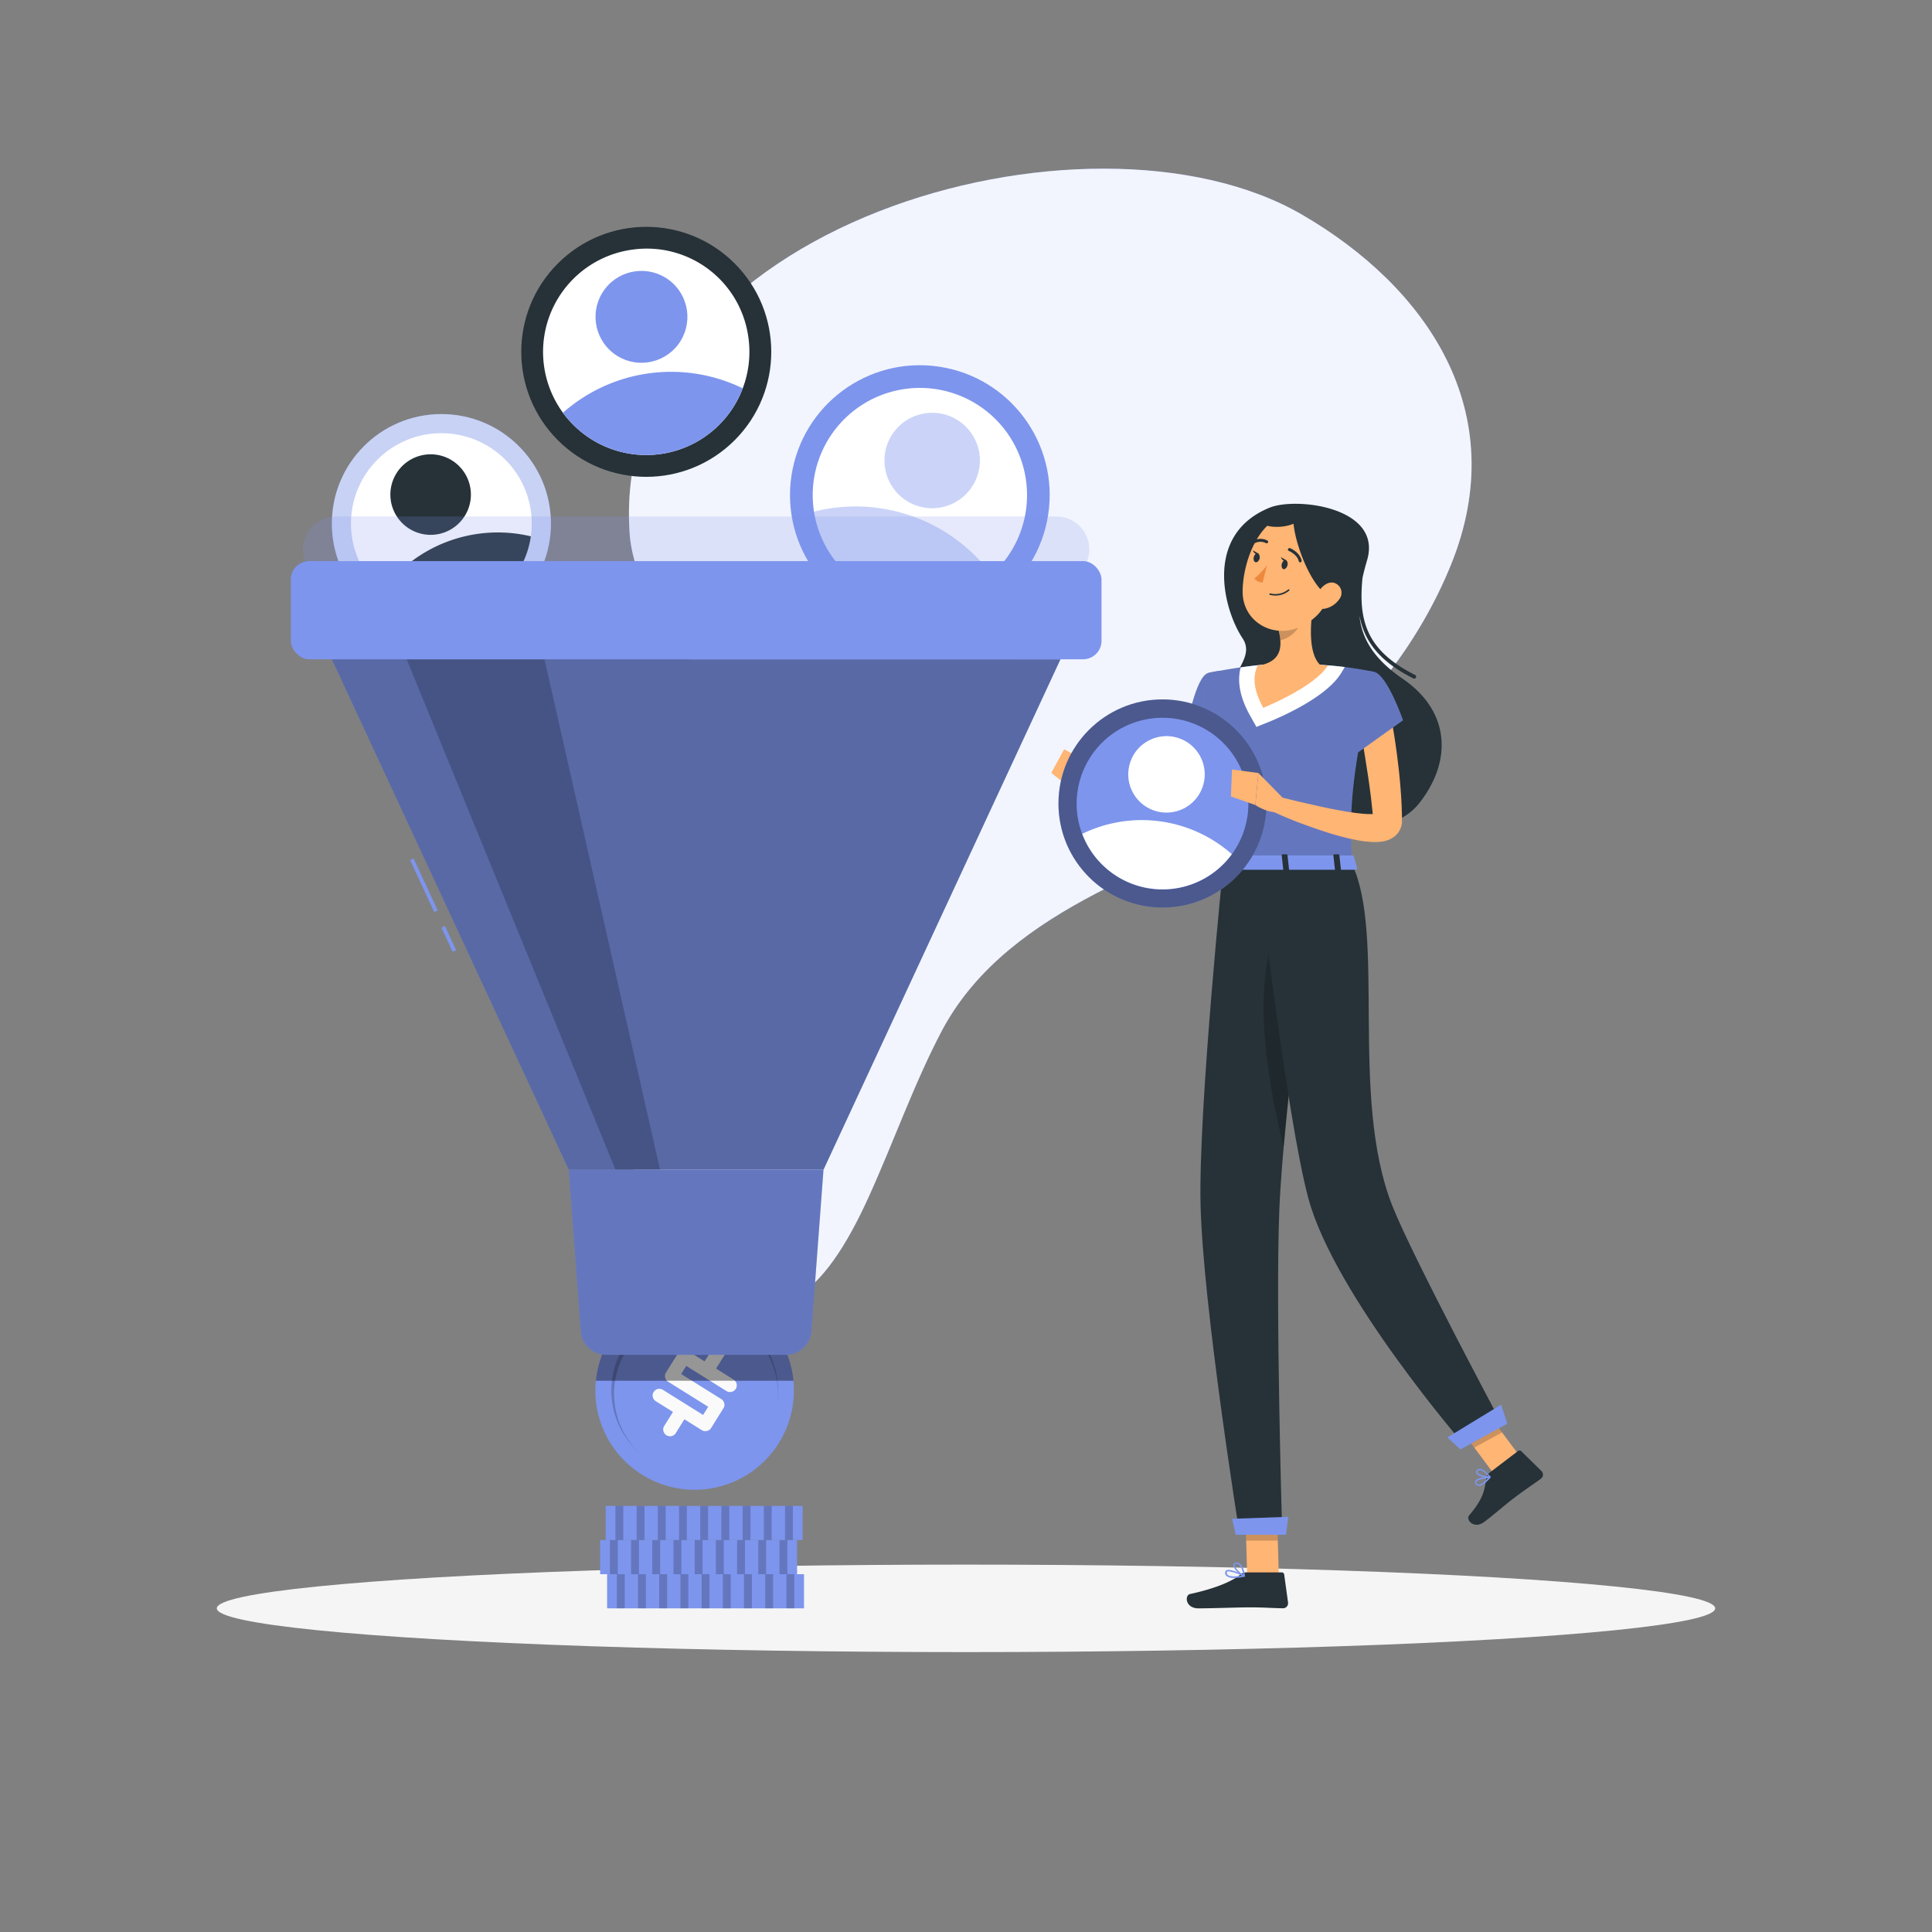 <svg xmlns="http://www.w3.org/2000/svg" viewBox="0 0 500 500"><rect x="0" y="0" width="500" height="500" fill="#808080" stroke="none"/><g id="freepik--background-simple--inject-7"><path d="M283.36,231.37c1.41-.74,2.83-1.47,4.24-2.18,34.77-17.42,71.56-42.76,87.93-83.07,16-39.51-6.23-71.77-38.53-90.55-55.29-32.16-179.08,2.59-174.08,82.13,1.62,25.71,33.37,44.52,34.76,75.29,1.59,35-61.07,69.28-20.84,113.09,22.3,24.29,36.75,8.45,48-16.37,6.47-14.25,11.77-29.45,19-43.13C252.73,250,267.91,239.51,283.36,231.37Z" style="fill:#7D95ED"></path><path d="M283.36,231.37c1.41-.74,2.83-1.47,4.24-2.18,34.77-17.42,71.56-42.76,87.93-83.07,16-39.51-6.23-71.77-38.53-90.55-55.29-32.16-179.08,2.59-174.08,82.13,1.62,25.71,33.37,44.52,34.76,75.29,1.59,35-61.07,69.28-20.84,113.09,22.3,24.29,36.75,8.45,48-16.37,6.47-14.25,11.77-29.45,19-43.13C252.73,250,267.91,239.51,283.36,231.37Z" style="fill:#fff;opacity:0.9"></path></g><g id="freepik--Shadow--inject-7"><ellipse id="freepik--path--inject-7" cx="250" cy="416.24" rx="193.89" ry="11.32" style="fill:#f5f5f5"></ellipse></g><g id="freepik--Filter--inject-7"><circle cx="238.06" cy="128.13" r="33.6" transform="translate(75.88 344.43) rotate(-81.43)" style="fill:#7D95ED"></circle><path d="M264.2,137.4a27.73,27.73,0,0,1-52.27-18.55A27.73,27.73,0,0,1,264.2,137.4Z" style="fill:#fff"></path><path d="M256.62,148.73a27.73,27.73,0,0,1-46-16.31,43.9,43.9,0,0,1,46,16.31Z" style="fill:#7D95ED;opacity:0.4"></path><path d="M252.88,123.32a12.35,12.35,0,1,1-7.51-15.78A12.34,12.34,0,0,1,252.88,123.32Z" style="fill:#7D95ED;opacity:0.4"></path><circle cx="114.23" cy="135.51" r="28.35" transform="translate(-0.4 0.34) rotate(-0.17)" style="fill:#7D95ED"></circle><circle cx="114.23" cy="135.51" r="28.35" transform="translate(-0.4 0.34) rotate(-0.17)" style="fill:#fafafa;opacity:0.6"></circle><path d="M136.16,127.37a23.39,23.39,0,0,1-43.87,16.27,23.39,23.39,0,0,1,43.87-16.27Z" style="fill:#fff"></path><path d="M137.39,138.8a23.4,23.4,0,0,1-38.57,14.31,37.06,37.06,0,0,1,38.57-14.31Z" style="fill:#263238"></path><path d="M121.22,124.38a10.42,10.42,0,1,1-13.4-6.15A10.41,10.41,0,0,1,121.22,124.38Z" style="fill:#263238"></path><circle cx="167.25" cy="91.06" r="32.35" transform="translate(-15.4 144.93) rotate(-45)" style="fill:#263238"></circle><path d="M193.7,87.46a26.7,26.7,0,1,1-30-22.86A26.52,26.52,0,0,1,193.7,87.46Z" style="fill:#fff"></path><path d="M192.21,100.5a26.69,26.69,0,0,1-46.51,6.31,42.29,42.29,0,0,1,46.51-6.31Z" style="fill:#7D95ED"></path><circle cx="166.02" cy="82" r="11.89" transform="translate(0.22 164.46) rotate(-52.73)" style="fill:#7D95ED"></circle><rect x="157.12" y="407.4" width="50.96" height="8.84" style="fill:#7D95ED"></rect><rect x="159.64" y="407.4" width="2.04" height="8.84" style="opacity:0.2"></rect><rect x="165.12" y="407.4" width="2.04" height="8.84" style="opacity:0.2"></rect><rect x="170.61" y="407.4" width="2.04" height="8.84" style="opacity:0.2"></rect><rect x="176.1" y="407.4" width="2.04" height="8.84" style="opacity:0.2"></rect><rect x="181.58" y="407.4" width="2.04" height="8.84" style="opacity:0.2"></rect><rect x="187.07" y="407.4" width="2.04" height="8.84" style="opacity:0.2"></rect><rect x="192.55" y="407.4" width="2.04" height="8.84" style="opacity:0.2"></rect><rect x="198.04" y="407.4" width="2.04" height="8.84" style="opacity:0.2"></rect><rect x="203.53" y="407.4" width="2.04" height="8.84" style="opacity:0.2"></rect><rect x="155.32" y="398.56" width="50.96" height="8.84" style="fill:#7D95ED"></rect><rect x="157.84" y="398.56" width="2.04" height="8.84" style="opacity:0.2"></rect><rect x="163.32" y="398.56" width="2.04" height="8.84" style="opacity:0.2"></rect><rect x="168.81" y="398.56" width="2.04" height="8.84" style="opacity:0.2"></rect><rect x="174.3" y="398.56" width="2.04" height="8.84" style="opacity:0.2"></rect><rect x="179.78" y="398.56" width="2.04" height="8.84" style="opacity:0.2"></rect><rect x="185.27" y="398.56" width="2.04" height="8.84" style="opacity:0.2"></rect><rect x="190.76" y="398.56" width="2.04" height="8.84" style="opacity:0.2"></rect><rect x="196.24" y="398.56" width="2.04" height="8.84" style="opacity:0.2"></rect><rect x="201.73" y="398.56" width="2.04" height="8.84" style="opacity:0.2"></rect><rect x="156.75" y="389.72" width="50.96" height="8.84" style="fill:#7D95ED"></rect><rect x="159.27" y="389.72" width="2.04" height="8.84" style="opacity:0.2"></rect><rect x="164.76" y="389.72" width="2.04" height="8.84" style="opacity:0.2"></rect><rect x="170.24" y="389.72" width="2.04" height="8.84" style="opacity:0.2"></rect><rect x="175.73" y="389.72" width="2.04" height="8.84" style="opacity:0.2"></rect><rect x="181.22" y="389.72" width="2.04" height="8.84" style="opacity:0.2"></rect><rect x="186.7" y="389.72" width="2.04" height="8.84" style="opacity:0.2"></rect><rect x="192.19" y="389.72" width="2.04" height="8.84" style="opacity:0.2"></rect><rect x="197.67" y="389.72" width="2.04" height="8.84" style="opacity:0.2"></rect><rect x="203.16" y="389.72" width="2.04" height="8.84" style="opacity:0.2"></rect><circle cx="179.78" cy="359.85" r="25.69" transform="translate(-76.3 49.63) rotate(-12.99)" style="fill:#7D95ED"></circle><path d="M198.08,371.29a21.57,21.57,0,1,1-6.86-29.73A21.58,21.58,0,0,1,198.08,371.29Z" style="opacity:0.2"></path><circle cx="180.14" cy="360.72" r="21.2" transform="translate(-76.49 49.73) rotate(-12.99)" style="fill:#7D95ED"></circle><path d="M187.21,364.48l-3.18,5.1a1.64,1.64,0,0,1-1.1.75,1.72,1.72,0,0,1-1.33-.22l-4.48-2.8-2.24,3.59a1.74,1.74,0,0,1-2.39.55,1.72,1.72,0,0,1-.8-1.1,1.6,1.6,0,0,1,.21-1.31l2.26-3.63-4.44-2.78a1.69,1.69,0,0,1-.77-1.07,1.66,1.66,0,0,1,.22-1.32,1.65,1.65,0,0,1,1.08-.77,1.69,1.69,0,0,1,1.31.22l10.4,6.5,1.32-2.12-10.36-6.48a1.66,1.66,0,0,1-.78-1.07,1.64,1.64,0,0,1,.22-1.32l3.18-5.07a1.66,1.66,0,0,1,1.08-.78,1.73,1.73,0,0,1,1.31.22l4.41,2.76,2.24-3.59a1.74,1.74,0,0,1,2.45-.52,1.66,1.66,0,0,1,.75,1.07,1.63,1.63,0,0,1-.22,1.31l-2.24,3.59,4.51,2.83a1.72,1.72,0,0,1,.79,1.1,1.63,1.63,0,0,1-.2,1.31,1.67,1.67,0,0,1-1.11.78A1.7,1.7,0,0,1,188,360l-10.4-6.5-1.31,2.1,10.37,6.48a1.73,1.73,0,0,1,.78,1.1A1.61,1.61,0,0,1,187.21,364.48Z" style="fill:#fafafa"></path><path d="M193.4,338.07a25.71,25.71,0,0,0-39.19,19.26h51.14A25.64,25.64,0,0,0,193.4,338.07Z" style="opacity:0.4"></path><path d="M273.4,133.67H86.92a8.51,8.51,0,0,0-7,13.35l20.82,30.07a8.53,8.53,0,0,0,7,3.66H252.58a8.51,8.51,0,0,0,7-3.66L280.4,147A8.51,8.51,0,0,0,273.4,133.67Z" style="fill:#7D95ED;opacity:0.2"></path><polygon points="274.45 170.62 85.88 170.62 147.2 302.72 213.12 302.72 274.45 170.62" style="fill:#7D95ED"></polygon><rect x="109.22" y="221.69" width="1" height="14.83" transform="translate(-86.27 67.5) rotate(-24.9)" style="fill:#7D95ED"></rect><rect x="115.65" y="239.5" width="1" height="6.94" transform="translate(-91.51 71.5) rotate(-24.9)" style="fill:#7D95ED"></rect><polygon points="274.45 170.62 85.88 170.62 147.2 302.72 213.12 302.72 274.45 170.62" style="opacity:0.3"></polygon><polygon points="140.92 170.62 105.24 170.62 159.28 302.72 170.82 302.72 140.92 170.62" style="opacity:0.2"></polygon><rect x="75.26" y="145.21" width="209.81" height="25.41" rx="4.77" style="fill:#7D95ED"></rect><path d="M203.44,350.63H156.89a6.62,6.62,0,0,1-6.6-6.13l-3.09-41.78h65.92L210,344.5A6.61,6.61,0,0,1,203.44,350.63Z" style="fill:#7D95ED"></path><path d="M203.44,350.63H156.89a6.62,6.62,0,0,1-6.6-6.13l-3.09-41.78h65.92L210,344.5A6.61,6.61,0,0,1,203.44,350.63Z" style="opacity:0.2"></path></g><g id="freepik--Character--inject-7"><polygon points="330.96 407.88 322.77 407.88 322.23 388.92 330.42 388.92 330.96 407.88" style="fill:#ffb573"></polygon><polygon points="322.23 388.92 322.51 398.7 330.7 398.7 330.42 388.92 322.23 388.92" style="opacity:0.2"></polygon><polygon points="394.26 378.12 387.09 382.07 375.65 366.72 382.82 362.78 394.26 378.12" style="fill:#ffb573"></polygon><polygon points="382.83 362.78 375.65 366.73 381.55 374.63 388.73 370.69 382.83 362.78" style="opacity:0.2"></polygon><path d="M363.1,175.72c-7.32-5-10.63-10.15-11.27-16.36,1.23,6.58,5.16,11.8,13.94,16.21a.46.46,0,0,0,.23.06.5.5,0,0,0,.22-.95c-12.35-6.2-14.74-13.79-13.61-25.09.32-1.49.72-3,1.2-4.64,4-13.66-18.28-16.4-25.25-13.56-17.13,7-11.87,26.45-7,33.78s-11.42,12.25-2.32,33.22,39.37,20.45,48,9.55S375.36,184.17,363.1,175.72Z" style="fill:#263238"></path><path d="M318.4,184.17c-.1,1.37-.21,2.56-.38,3.81s-.35,2.46-.55,3.68c-.4,2.45-1,4.87-1.53,7.28a79.38,79.38,0,0,1-4.87,14.17l-.39.86c-.15.3-.21.48-.52,1.07a7.37,7.37,0,0,1-2.47,2.63,7.69,7.69,0,0,1-3.13,1.11,10.73,10.73,0,0,1-2.66,0,23.37,23.37,0,0,1-7.84-2.73,65,65,0,0,1-12.17-8.6l2.47-3.33c2,1.13,4.07,2.28,6.13,3.32a59.82,59.82,0,0,0,6.22,2.8,19.11,19.11,0,0,0,5.79,1.46c.78,0,1.25-.22,1.11-.22s-.11.07-.1,0l.51-1.35a92.87,92.87,0,0,0,3.85-13.08c.5-2.24.9-4.51,1.28-6.77s.68-4.6.9-6.71Z" style="fill:#ffb573"></path><path d="M312.71,174.16C309.33,175,307,188.9,307,188.9l9.3,6.32s8.92-14,6.32-17.71C319.89,173.64,317.63,172.9,312.71,174.16Z" style="fill:#7D95ED"></path><path d="M312.71,174.16C309.33,175,307,188.9,307,188.9l9.3,6.32s8.92-14,6.32-17.71C319.89,173.64,317.63,172.9,312.71,174.16Z" style="opacity:0.2"></path><polygon points="313.01 177.26 310.42 191.25 315.64 194.8 313.01 177.26" style="opacity:0.2"></polygon><path d="M285.74,204.68l-5-7.84-2.82,7.83s3.47,4,6.78,3.17Z" style="fill:#ffb573"></path><polygon points="275.4 193.9 272.07 200.03 277.91 204.67 280.73 196.84 275.4 193.9" style="fill:#ffb573"></polygon><path d="M385.54,381.1l7.32-5.57a.64.64,0,0,1,.85.05l5.25,5.15a1.32,1.32,0,0,1-.16,1.95c-2.59,1.9-3.93,2.69-7.15,5.14-2,1.51-4.71,3.92-7.45,6s-4.93-.51-4-1.62c4.26-5,3.92-7.11,4.54-9.87A2.15,2.15,0,0,1,385.54,381.1Z" style="fill:#263238"></path><path d="M322.49,406.93h9.2a.65.65,0,0,1,.66.56l1,7.28a1.31,1.31,0,0,1-1.31,1.45c-3.21-.05-4.75-.24-8.8-.24-2.48,0-9.63.26-13.07.26s-3.62-3.4-2.19-3.71c6.42-1.38,10.94-3.28,13.11-5.1A2.17,2.17,0,0,1,322.49,406.93Z" style="fill:#263238"></path><path d="M312.71,174.16s-3.9,1.37,3.91,49.41h33.25c-.56-13.53-.57-21.88,5.89-49.65a97.21,97.21,0,0,0-14.12-1.86,105.44,105.44,0,0,0-15.09,0C320.06,172.65,312.71,174.16,312.71,174.16Z" style="fill:#7D95ED"></path><path d="M312.71,174.16s-3.9,1.37,3.91,49.41h33.25c-.56-13.53-.57-21.88,5.89-49.65a97.21,97.21,0,0,0-14.12-1.86,105.44,105.44,0,0,0-15.09,0C320.06,172.65,312.71,174.16,312.71,174.16Z" style="opacity:0.2"></path><path d="M341.64,172.06a105.44,105.44,0,0,0-15.09,0c-1.82.16-3.7.4-5.46.65h0c-.78,2.92-.62,7,2.35,12.34l1.72,3.07,3.27-1.31c2.42-1,14.67-6.15,18.6-12.53l1-1.65C346.07,172.38,343.88,172.17,341.64,172.06Z" style="fill:#fff"></path><path d="M341.64,172.06h0c-3.39-3.24-2.44-12.15-1.49-17L330.88,163c.94,3.78,1.08,7.79-4.33,9.09h0l-1,.1c-1.21,2.28-1.51,5.8,1.38,11,0,0,13.24-5.34,16.69-10.92C343,172.14,342.31,172.09,341.64,172.06Z" style="fill:#ffb573"></path><path d="M336.37,158.29,330.88,163a14.92,14.92,0,0,1,.47,2.68c2.07-.3,4.91-2.57,5.13-4.74A7.17,7.17,0,0,0,336.37,158.29Z" style="opacity:0.2"></path><path d="M346.27,147.3c-2.43,7.76-3.29,11.09-8.26,14.15-7.48,4.61-16.48-.07-16.42-8.39.05-7.49,4-18.92,12.49-20.15A11.09,11.09,0,0,1,346.27,147.3Z" style="fill:#ffb573"></path><path d="M347.82,136a15.17,15.17,0,0,0-9.72-4,3.37,3.37,0,0,0-1.79-.82c-3.77-.77-8,.25-9.93,2.64-1.73,2.18,4.16,3.46,8.39,1.73.61,6.68,6.25,20.42,11.63,19.18C353.43,153.13,353.49,141.25,347.82,136Z" style="fill:#263238"></path><path d="M316.62,223.57s-6.46,63.07-5.92,88c.56,26,10.07,85.19,10.07,85.19h11.07s-1.75-57.71-.77-83.21c1.07-27.81,9.9-90,9.9-90Z" style="fill:#263238"></path><polygon points="332.8 397.2 319.81 397.2 318.86 393.06 333.41 392.55 332.8 397.2" style="fill:#7D95ED"></polygon><path d="M331,239.26c-8.17,16.43-1.64,46.4,1.25,57.55,1.48-16.74,4-37.22,5.92-52.25C336.9,236.06,334.73,231.69,331,239.26Z" style="opacity:0.2"></path><path d="M325.4,223.57s7.53,65.57,13.22,86.62c6.75,25,40.29,63.74,40.29,63.74l9.78-5.38s-23.26-43.5-28.43-56.67c-11-28.1-1.58-70-10.39-88.31Z" style="fill:#263238"></path><polygon points="390.1 368.44 377.96 375.11 374.57 372.01 388.49 363.52 390.1 368.44" style="fill:#7D95ED"></polygon><path d="M333.19,146.3c-.15.64-.62,1.07-1,1s-.63-.71-.47-1.35.62-1.08,1-1S333.35,145.65,333.19,146.3Z" style="fill:#263238"></path><path d="M326,144.51c-.16.64-.63,1.08-1.05,1s-.63-.7-.47-1.34.62-1.08,1-1S326.1,143.87,326,144.51Z" style="fill:#263238"></path><path d="M325.65,143.24l-1.43-.82S324.71,143.82,325.65,143.24Z" style="fill:#263238"></path><path d="M327.9,146.22a17.47,17.47,0,0,1-3.3,3.52,2.85,2.85,0,0,0,2.18,1Z" style="fill:#ed893e"></path><path d="M329.66,154.11a6.86,6.86,0,0,1-1-.16.19.19,0,0,1-.14-.24.19.19,0,0,1,.23-.14,5.23,5.23,0,0,0,4.63-1,.18.18,0,0,1,.27,0,.19.19,0,0,1,0,.27A5.44,5.44,0,0,1,329.66,154.11Z" style="fill:#263238"></path><path d="M346.62,155.05a5.94,5.94,0,0,1-3.8,2.48c-2.05.36-2.88-1.52-2.14-3.35.66-1.65,2.52-3.82,4.5-3.36A2.67,2.67,0,0,1,346.62,155.05Z" style="fill:#ffb573"></path><path d="M336.47,145.54a.39.39,0,0,1-.35-.3c-.4-1.75-2.53-2.64-2.55-2.65a.39.39,0,0,1-.22-.51.4.4,0,0,1,.51-.21c.1,0,2.53,1.06,3,3.19a.39.39,0,0,1-.29.47Z" style="fill:#263238"></path><path d="M324.59,140.63a.42.42,0,0,1-.31-.22.39.39,0,0,1,.18-.52,3.84,3.84,0,0,1,3.54,0,.39.39,0,0,1,.13.53.38.38,0,0,1-.53.13h0a3.08,3.08,0,0,0-2.8,0A.52.52,0,0,1,324.59,140.63Z" style="fill:#263238"></path><path d="M359.59,183.45c1,5,1.74,9.85,2.31,14.83.3,2.48.52,5,.69,7.5.09,1.25.14,2.52.19,3.79l.05,1.91v.77q0,.36,0,.72a5.27,5.27,0,0,1-1.38,3,5.67,5.67,0,0,1-2.12,1.39,7.27,7.27,0,0,1-1.62.43,12.47,12.47,0,0,1-2.52.12,30.33,30.33,0,0,1-4.16-.51,69.17,69.17,0,0,1-7.47-1.94c-2.4-.77-4.76-1.6-7.1-2.47s-4.63-1.84-6.92-2.9l1.39-3.9c2.34.57,4.72,1.17,7.09,1.7s4.73,1.09,7.08,1.54,4.7.87,7,1.1a22.24,22.24,0,0,0,3.18.15,5,5,0,0,0,1.15-.14c.14,0,.18-.07.15-.06a1.33,1.33,0,0,0-.58.39,2.42,2.42,0,0,0-.63,1.34.76.76,0,0,0,0,.26s0-.12,0-.17l0-.44-.16-1.77-.39-3.56c-.29-2.38-.62-4.77-1-7.16s-.74-4.78-1.14-7.17-.81-4.79-1.21-7.13Z" style="fill:#ffb573"></path><path d="M355.76,173.92c3.34,1,7.34,12.48,7.34,12.48l-12.93,9.24s-4.71-9.57-3.31-13.88C348.32,177.28,352,172.76,355.76,173.92Z" style="fill:#7D95ED"></path><path d="M355.76,173.92c3.34,1,7.34,12.48,7.34,12.48l-12.93,9.24s-4.71-9.57-3.31-13.88C348.32,177.28,352,172.76,355.76,173.92Z" style="opacity:0.2"></path><path d="M382.78,384.55h-.1a1.12,1.12,0,0,1-.88-.63.7.7,0,0,1,0-.67c.5-.92,3.45-1.15,3.79-1.17a.17.17,0,0,1,.18.1.2.2,0,0,1,0,.22C385.05,383.21,383.8,384.55,382.78,384.55Zm2.33-2c-1.17.12-2.73.44-3,.93a.26.26,0,0,0,0,.29.71.71,0,0,0,.57.43C383.27,384.21,384.15,383.6,385.11,382.51Z" style="fill:#7D95ED"></path><path d="M385.29,382.48c-1,0-2.88-.48-3.25-1.24a.68.68,0,0,1,.19-.83,1,1,0,0,1,.81-.29c1.19.09,2.62,2,2.68,2a.21.21,0,0,1,0,.2.19.19,0,0,1-.15.11A1.51,1.51,0,0,1,385.29,382.48Zm-2.34-2a.65.65,0,0,0-.45.19c-.18.17-.15.29-.11.38.25.51,1.79,1,2.79,1-.51-.6-1.46-1.54-2.17-1.59Z" style="fill:#7D95ED"></path><path d="M319.42,408.36a3.05,3.05,0,0,1-2-.5,1.06,1.06,0,0,1-.35-.95.61.61,0,0,1,.32-.51c1-.55,4.27,1.11,4.64,1.31a.19.19,0,0,1,.1.2.19.19,0,0,1-.15.16A13.91,13.91,0,0,1,319.42,408.36ZM318,406.67a.74.74,0,0,0-.36.07.24.24,0,0,0-.13.21.72.72,0,0,0,.22.62c.5.45,1.85.52,3.66.22A10.43,10.43,0,0,0,318,406.67Z" style="fill:#7D95ED"></path><path d="M322,408.07h-.08c-1-.45-2.91-2.21-2.75-3.14,0-.22.19-.49.72-.55a1.44,1.44,0,0,1,1.08.34c1,.86,1.22,3.06,1.22,3.15a.18.18,0,0,1-.08.18A.2.2,0,0,1,322,408.07ZM320,404.75h-.12c-.35,0-.37.18-.38.22-.09.56,1.22,1.95,2.21,2.55a4.47,4.47,0,0,0-1-2.52A1,1,0,0,0,320,404.75Z" style="fill:#7D95ED"></path><path d="M332.9,145l-1.43-.82S332,145.6,332.9,145Z" style="fill:#263238"></path><path d="M350.37,221.62l.85,3c.11.24-.16.47-.54.47H316.45c-.3,0-.54-.15-.56-.33l-.3-3c0-.21.24-.38.56-.38h33.68A.61.61,0,0,1,350.37,221.62Z" style="fill:#7D95ED"></path><path d="M345.85,225.38h.9c.18,0,.31-.09.3-.2l-.42-3.87c0-.11-.17-.21-.35-.21h-.9c-.18,0-.32.1-.31.21l.43,3.87C345.51,225.29,345.67,225.38,345.85,225.38Z" style="fill:#263238"></path><path d="M319,225.38h.9c.18,0,.32-.09.3-.2l-.42-3.87c0-.11-.17-.21-.35-.21h-.9c-.18,0-.32.1-.3.21l.42,3.87C318.65,225.29,318.81,225.38,319,225.38Z" style="fill:#263238"></path><path d="M332.42,225.38h.9c.18,0,.32-.09.3-.2l-.42-3.87c0-.11-.17-.21-.35-.21H332c-.18,0-.32.1-.3.21l.42,3.87C332.08,225.29,332.24,225.38,332.42,225.38Z" style="fill:#263238"></path><circle cx="300.86" cy="207.94" r="26.93" style="fill:#7D95ED"></circle><circle cx="300.86" cy="207.94" r="26.93" style="opacity:0.4"></circle><path d="M278.84,205a21.94,21.94,0,0,0,1.24,10.85A22.22,22.22,0,1,0,278.84,205Z" style="fill:#7D95ED"></path><path d="M280.08,215.8a22.22,22.22,0,0,0,38.72,5.26,35.18,35.18,0,0,0-38.72-5.26Z" style="fill:#fff"></path><circle cx="301.89" cy="200.4" r="9.9" transform="translate(12.55 418.54) rotate(-70.59)" style="fill:#fff"></circle><path d="M331.86,206.36l-6.19-6.31-.79,8.29s4.35,3,7.37,1.38Z" style="fill:#ffb573"></path><polygon points="318.84 199.15 318.56 206.13 324.88 208.34 325.67 200.05 318.84 199.15" style="fill:#ffb573"></polygon></g></svg>